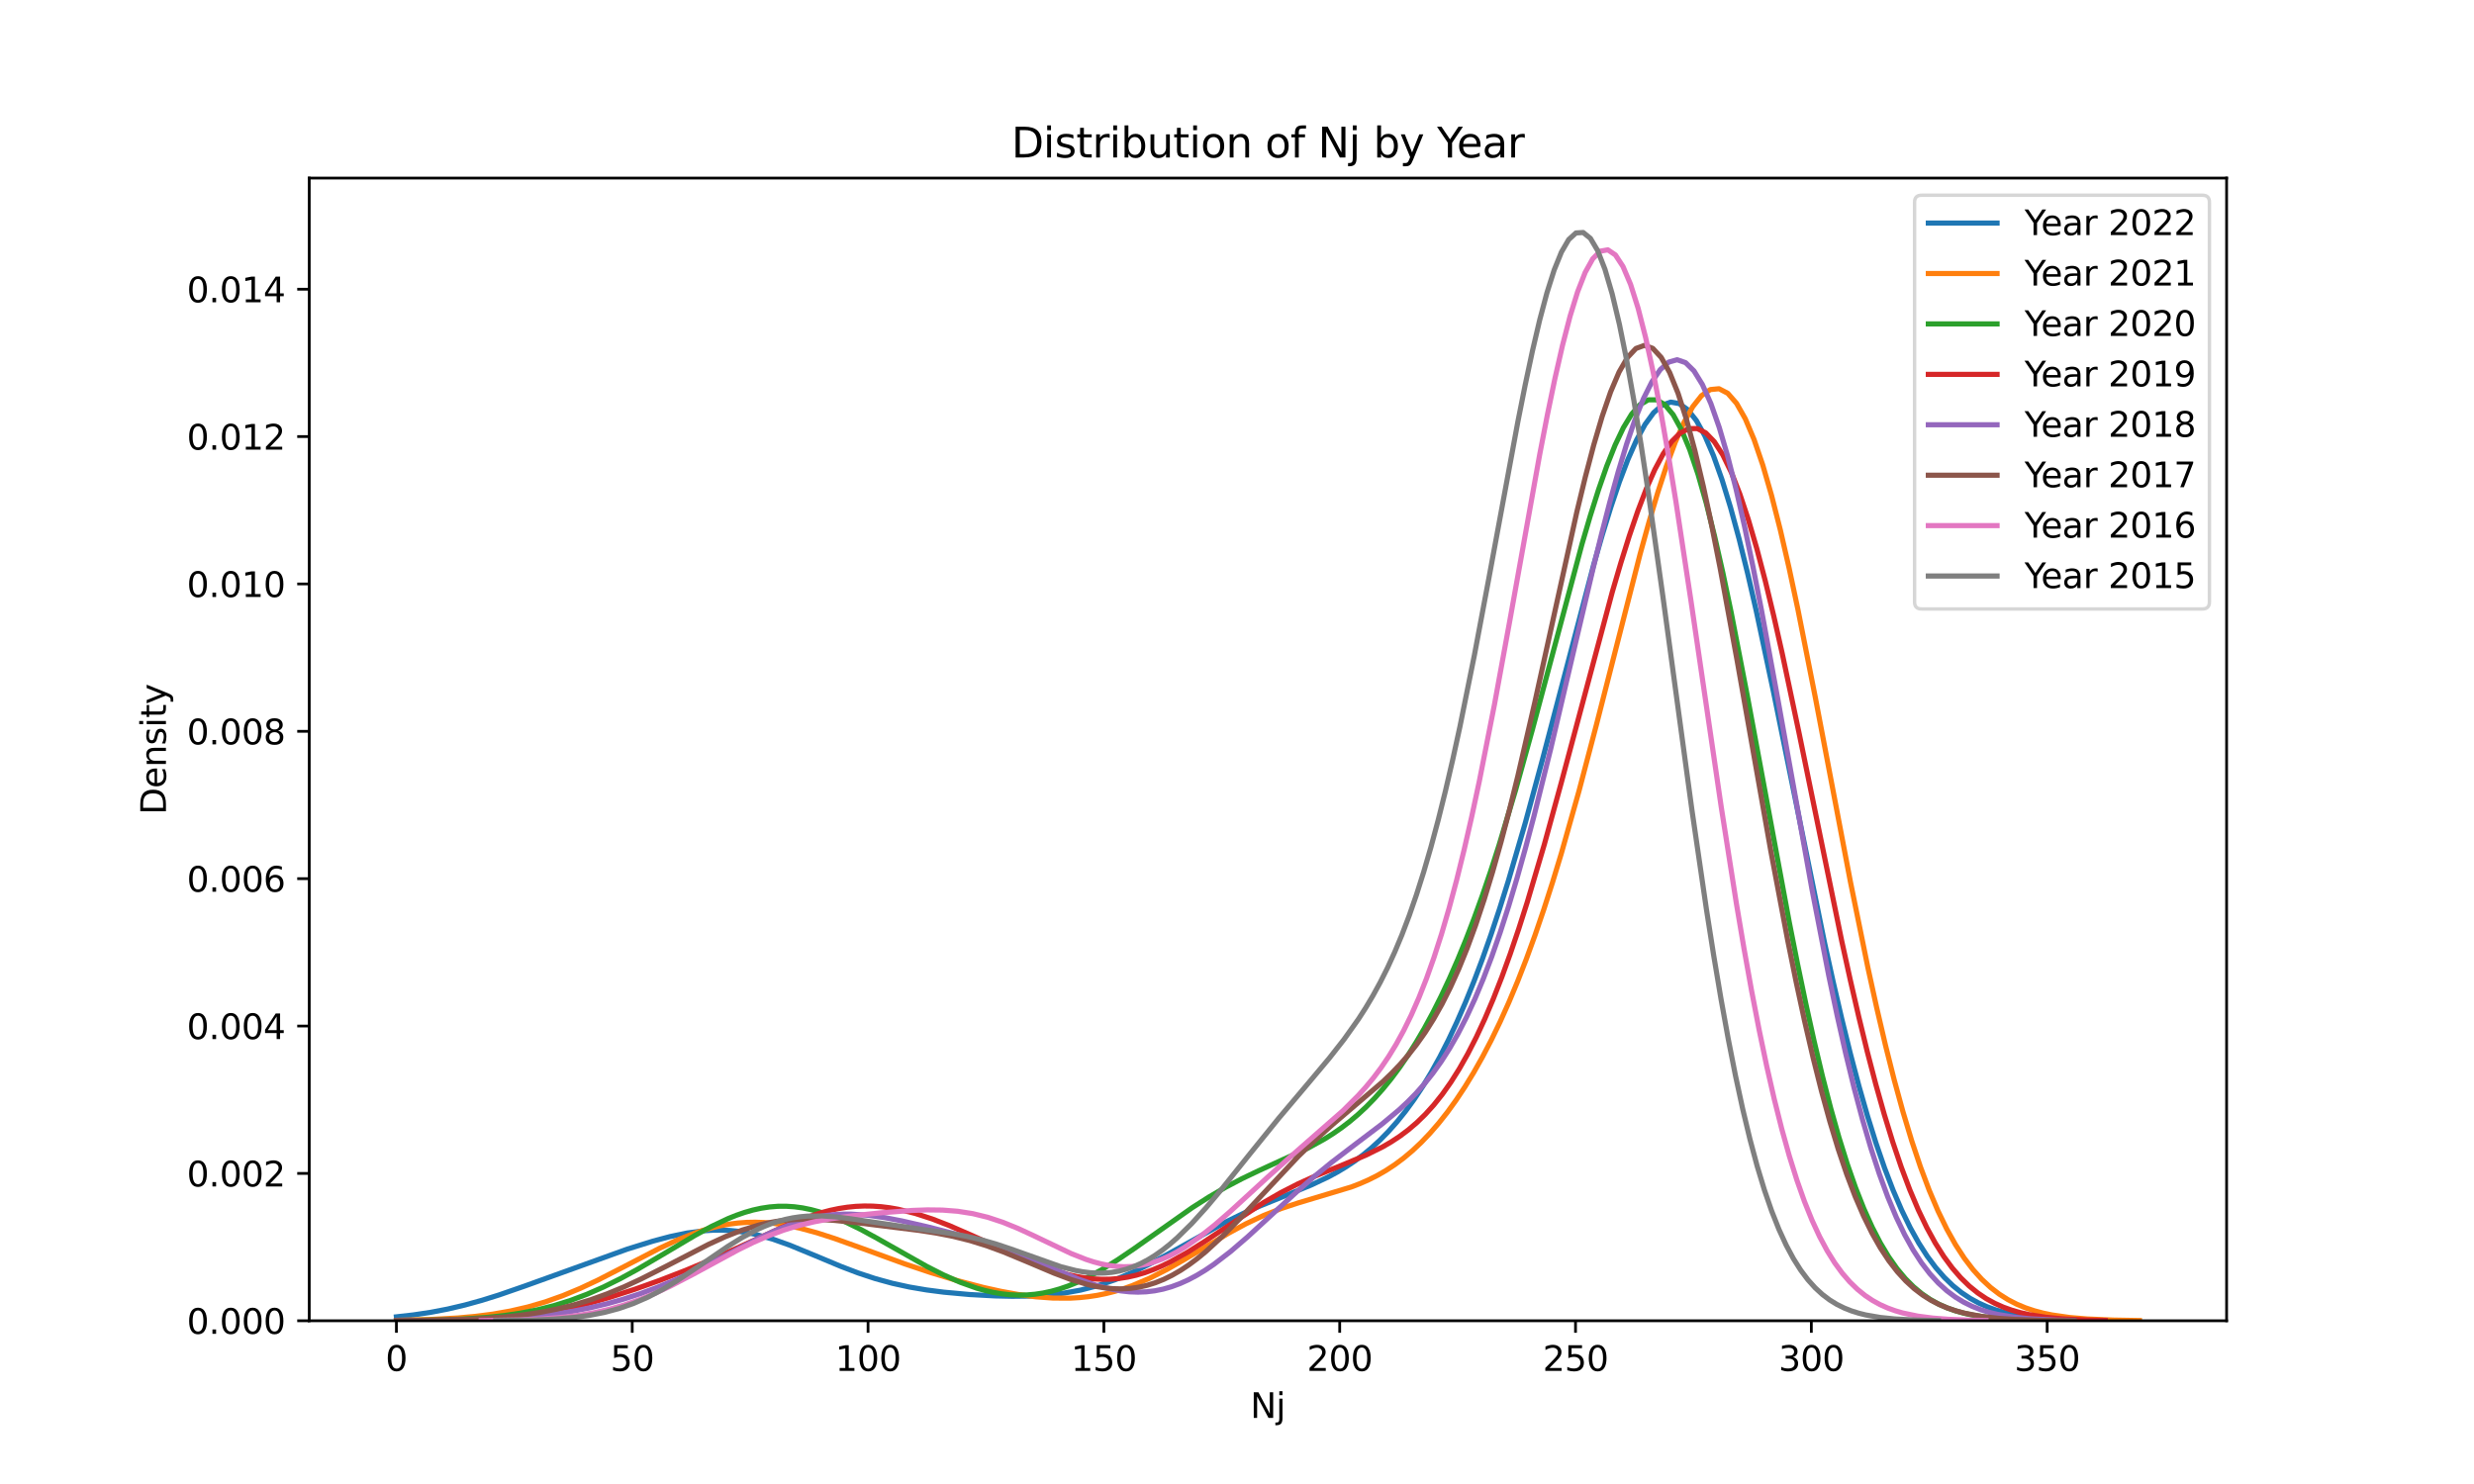 <?xml version="1.0" encoding="utf-8" standalone="no"?>
<!DOCTYPE svg PUBLIC "-//W3C//DTD SVG 1.1//EN"
  "http://www.w3.org/Graphics/SVG/1.1/DTD/svg11.dtd">
<svg xmlns:xlink="http://www.w3.org/1999/xlink" width="720pt" height="432pt" viewBox="0 0 720 432" xmlns="http://www.w3.org/2000/svg" version="1.1">
 <defs>
  <style type="text/css">*{stroke-linejoin: round; stroke-linecap: butt}</style>
 </defs>
 <g id="figure_1">
  <g id="patch_1">
   <path d="M 0 432 
L 720 432 
L 720 0 
L 0 0 
z
" style="fill: #ffffff"/>
  </g>
  <g id="axes_1">
   <g id="patch_2">
    <path d="M 90 384.48 
L 648 384.48 
L 648 51.84 
L 90 51.84 
z
" style="fill: #ffffff"/>
   </g>
   <g id="matplotlib.axis_1">
    <g id="xtick_1">
     <g id="line2d_1">
      <defs>
       <path id="m3a9822ba14" d="M 0 0 
L 0 3.5 
" style="stroke: #000000; stroke-width: 0.8"/>
      </defs>
      <g>
       <use xlink:href="#m3a9822ba14" x="115.364" y="384.48" style="stroke: #000000; stroke-width: 0.8"/>
      </g>
     </g>
     <g id="text_1">
      <!-- 0 -->
      <g transform="translate(112.182 399.078) scale(0.1 -0.1)">
       <defs>
        <path id="DejaVuSans-30" d="M 2034 4250 
Q 1547 4250 1301 3770 
Q 1056 3291 1056 2328 
Q 1056 1369 1301 889 
Q 1547 409 2034 409 
Q 2525 409 2770 889 
Q 3016 1369 3016 2328 
Q 3016 3291 2770 3770 
Q 2525 4250 2034 4250 
z
M 2034 4750 
Q 2819 4750 3233 4129 
Q 3647 3509 3647 2328 
Q 3647 1150 3233 529 
Q 2819 -91 2034 -91 
Q 1250 -91 836 529 
Q 422 1150 422 2328 
Q 422 3509 836 4129 
Q 1250 4750 2034 4750 
z
" transform="scale(0.016)"/>
       </defs>
       <use xlink:href="#DejaVuSans-30"/>
      </g>
     </g>
    </g>
    <g id="xtick_2">
     <g id="line2d_2">
      <g>
       <use xlink:href="#m3a9822ba14" x="183.995" y="384.48" style="stroke: #000000; stroke-width: 0.8"/>
      </g>
     </g>
     <g id="text_2">
      <!-- 50 -->
      <g transform="translate(177.632 399.078) scale(0.1 -0.1)">
       <defs>
        <path id="DejaVuSans-35" d="M 691 4666 
L 3169 4666 
L 3169 4134 
L 1269 4134 
L 1269 2991 
Q 1406 3038 1543 3061 
Q 1681 3084 1819 3084 
Q 2600 3084 3056 2656 
Q 3513 2228 3513 1497 
Q 3513 744 3044 326 
Q 2575 -91 1722 -91 
Q 1428 -91 1123 -41 
Q 819 9 494 109 
L 494 744 
Q 775 591 1075 516 
Q 1375 441 1709 441 
Q 2250 441 2565 725 
Q 2881 1009 2881 1497 
Q 2881 1984 2565 2268 
Q 2250 2553 1709 2553 
Q 1456 2553 1204 2497 
Q 953 2441 691 2322 
L 691 4666 
z
" transform="scale(0.016)"/>
       </defs>
       <use xlink:href="#DejaVuSans-35"/>
       <use xlink:href="#DejaVuSans-30" x="63.623"/>
      </g>
     </g>
    </g>
    <g id="xtick_3">
     <g id="line2d_3">
      <g>
       <use xlink:href="#m3a9822ba14" x="252.626" y="384.48" style="stroke: #000000; stroke-width: 0.8"/>
      </g>
     </g>
     <g id="text_3">
      <!-- 100 -->
      <g transform="translate(243.082 399.078) scale(0.1 -0.1)">
       <defs>
        <path id="DejaVuSans-31" d="M 794 531 
L 1825 531 
L 1825 4091 
L 703 3866 
L 703 4441 
L 1819 4666 
L 2450 4666 
L 2450 531 
L 3481 531 
L 3481 0 
L 794 0 
L 794 531 
z
" transform="scale(0.016)"/>
       </defs>
       <use xlink:href="#DejaVuSans-31"/>
       <use xlink:href="#DejaVuSans-30" x="63.623"/>
       <use xlink:href="#DejaVuSans-30" x="127.246"/>
      </g>
     </g>
    </g>
    <g id="xtick_4">
     <g id="line2d_4">
      <g>
       <use xlink:href="#m3a9822ba14" x="321.256" y="384.48" style="stroke: #000000; stroke-width: 0.8"/>
      </g>
     </g>
     <g id="text_4">
      <!-- 150 -->
      <g transform="translate(311.713 399.078) scale(0.1 -0.1)">
       <use xlink:href="#DejaVuSans-31"/>
       <use xlink:href="#DejaVuSans-35" x="63.623"/>
       <use xlink:href="#DejaVuSans-30" x="127.246"/>
      </g>
     </g>
    </g>
    <g id="xtick_5">
     <g id="line2d_5">
      <g>
       <use xlink:href="#m3a9822ba14" x="389.887" y="384.48" style="stroke: #000000; stroke-width: 0.8"/>
      </g>
     </g>
     <g id="text_5">
      <!-- 200 -->
      <g transform="translate(380.344 399.078) scale(0.1 -0.1)">
       <defs>
        <path id="DejaVuSans-32" d="M 1228 531 
L 3431 531 
L 3431 0 
L 469 0 
L 469 531 
Q 828 903 1448 1529 
Q 2069 2156 2228 2338 
Q 2531 2678 2651 2914 
Q 2772 3150 2772 3378 
Q 2772 3750 2511 3984 
Q 2250 4219 1831 4219 
Q 1534 4219 1204 4116 
Q 875 4013 500 3803 
L 500 4441 
Q 881 4594 1212 4672 
Q 1544 4750 1819 4750 
Q 2544 4750 2975 4387 
Q 3406 4025 3406 3419 
Q 3406 3131 3298 2873 
Q 3191 2616 2906 2266 
Q 2828 2175 2409 1742 
Q 1991 1309 1228 531 
z
" transform="scale(0.016)"/>
       </defs>
       <use xlink:href="#DejaVuSans-32"/>
       <use xlink:href="#DejaVuSans-30" x="63.623"/>
       <use xlink:href="#DejaVuSans-30" x="127.246"/>
      </g>
     </g>
    </g>
    <g id="xtick_6">
     <g id="line2d_6">
      <g>
       <use xlink:href="#m3a9822ba14" x="458.518" y="384.48" style="stroke: #000000; stroke-width: 0.8"/>
      </g>
     </g>
     <g id="text_6">
      <!-- 250 -->
      <g transform="translate(448.975 399.078) scale(0.1 -0.1)">
       <use xlink:href="#DejaVuSans-32"/>
       <use xlink:href="#DejaVuSans-35" x="63.623"/>
       <use xlink:href="#DejaVuSans-30" x="127.246"/>
      </g>
     </g>
    </g>
    <g id="xtick_7">
     <g id="line2d_7">
      <g>
       <use xlink:href="#m3a9822ba14" x="527.149" y="384.48" style="stroke: #000000; stroke-width: 0.8"/>
      </g>
     </g>
     <g id="text_7">
      <!-- 300 -->
      <g transform="translate(517.606 399.078) scale(0.1 -0.1)">
       <defs>
        <path id="DejaVuSans-33" d="M 2597 2516 
Q 3050 2419 3304 2112 
Q 3559 1806 3559 1356 
Q 3559 666 3084 287 
Q 2609 -91 1734 -91 
Q 1441 -91 1130 -33 
Q 819 25 488 141 
L 488 750 
Q 750 597 1062 519 
Q 1375 441 1716 441 
Q 2309 441 2620 675 
Q 2931 909 2931 1356 
Q 2931 1769 2642 2001 
Q 2353 2234 1838 2234 
L 1294 2234 
L 1294 2753 
L 1863 2753 
Q 2328 2753 2575 2939 
Q 2822 3125 2822 3475 
Q 2822 3834 2567 4026 
Q 2313 4219 1838 4219 
Q 1578 4219 1281 4162 
Q 984 4106 628 3988 
L 628 4550 
Q 988 4650 1302 4700 
Q 1616 4750 1894 4750 
Q 2613 4750 3031 4423 
Q 3450 4097 3450 3541 
Q 3450 3153 3228 2886 
Q 3006 2619 2597 2516 
z
" transform="scale(0.016)"/>
       </defs>
       <use xlink:href="#DejaVuSans-33"/>
       <use xlink:href="#DejaVuSans-30" x="63.623"/>
       <use xlink:href="#DejaVuSans-30" x="127.246"/>
      </g>
     </g>
    </g>
    <g id="xtick_8">
     <g id="line2d_8">
      <g>
       <use xlink:href="#m3a9822ba14" x="595.78" y="384.48" style="stroke: #000000; stroke-width: 0.8"/>
      </g>
     </g>
     <g id="text_8">
      <!-- 350 -->
      <g transform="translate(586.237 399.078) scale(0.1 -0.1)">
       <use xlink:href="#DejaVuSans-33"/>
       <use xlink:href="#DejaVuSans-35" x="63.623"/>
       <use xlink:href="#DejaVuSans-30" x="127.246"/>
      </g>
     </g>
    </g>
    <g id="text_9">
     <!-- Nj -->
     <g transform="translate(363.87 412.757) scale(0.1 -0.1)">
      <defs>
       <path id="DejaVuSans-4e" d="M 628 4666 
L 1478 4666 
L 3547 763 
L 3547 4666 
L 4159 4666 
L 4159 0 
L 3309 0 
L 1241 3903 
L 1241 0 
L 628 0 
L 628 4666 
z
" transform="scale(0.016)"/>
       <path id="DejaVuSans-6a" d="M 603 3500 
L 1178 3500 
L 1178 -63 
Q 1178 -731 923 -1031 
Q 669 -1331 103 -1331 
L -116 -1331 
L -116 -844 
L 38 -844 
Q 366 -844 484 -692 
Q 603 -541 603 -63 
L 603 3500 
z
M 603 4863 
L 1178 4863 
L 1178 4134 
L 603 4134 
L 603 4863 
z
" transform="scale(0.016)"/>
      </defs>
      <use xlink:href="#DejaVuSans-4e"/>
      <use xlink:href="#DejaVuSans-6a" x="74.805"/>
     </g>
    </g>
   </g>
   <g id="matplotlib.axis_2">
    <g id="ytick_1">
     <g id="line2d_9">
      <defs>
       <path id="ma063f26ecd" d="M 0 0 
L -3.5 0 
" style="stroke: #000000; stroke-width: 0.8"/>
      </defs>
      <g>
       <use xlink:href="#ma063f26ecd" x="90" y="384.48" style="stroke: #000000; stroke-width: 0.8"/>
      </g>
     </g>
     <g id="text_10">
      <!-- 0.000 -->
      <g transform="translate(54.372 388.279) scale(0.1 -0.1)">
       <defs>
        <path id="DejaVuSans-2e" d="M 684 794 
L 1344 794 
L 1344 0 
L 684 0 
L 684 794 
z
" transform="scale(0.016)"/>
       </defs>
       <use xlink:href="#DejaVuSans-30"/>
       <use xlink:href="#DejaVuSans-2e" x="63.623"/>
       <use xlink:href="#DejaVuSans-30" x="95.41"/>
       <use xlink:href="#DejaVuSans-30" x="159.033"/>
       <use xlink:href="#DejaVuSans-30" x="222.656"/>
      </g>
     </g>
    </g>
    <g id="ytick_2">
     <g id="line2d_10">
      <g>
       <use xlink:href="#ma063f26ecd" x="90" y="341.582" style="stroke: #000000; stroke-width: 0.8"/>
      </g>
     </g>
     <g id="text_11">
      <!-- 0.002 -->
      <g transform="translate(54.372 345.381) scale(0.1 -0.1)">
       <use xlink:href="#DejaVuSans-30"/>
       <use xlink:href="#DejaVuSans-2e" x="63.623"/>
       <use xlink:href="#DejaVuSans-30" x="95.41"/>
       <use xlink:href="#DejaVuSans-30" x="159.033"/>
       <use xlink:href="#DejaVuSans-32" x="222.656"/>
      </g>
     </g>
    </g>
    <g id="ytick_3">
     <g id="line2d_11">
      <g>
       <use xlink:href="#ma063f26ecd" x="90" y="298.684" style="stroke: #000000; stroke-width: 0.8"/>
      </g>
     </g>
     <g id="text_12">
      <!-- 0.004 -->
      <g transform="translate(54.372 302.483) scale(0.1 -0.1)">
       <defs>
        <path id="DejaVuSans-34" d="M 2419 4116 
L 825 1625 
L 2419 1625 
L 2419 4116 
z
M 2253 4666 
L 3047 4666 
L 3047 1625 
L 3713 1625 
L 3713 1100 
L 3047 1100 
L 3047 0 
L 2419 0 
L 2419 1100 
L 313 1100 
L 313 1709 
L 2253 4666 
z
" transform="scale(0.016)"/>
       </defs>
       <use xlink:href="#DejaVuSans-30"/>
       <use xlink:href="#DejaVuSans-2e" x="63.623"/>
       <use xlink:href="#DejaVuSans-30" x="95.41"/>
       <use xlink:href="#DejaVuSans-30" x="159.033"/>
       <use xlink:href="#DejaVuSans-34" x="222.656"/>
      </g>
     </g>
    </g>
    <g id="ytick_4">
     <g id="line2d_12">
      <g>
       <use xlink:href="#ma063f26ecd" x="90" y="255.785" style="stroke: #000000; stroke-width: 0.8"/>
      </g>
     </g>
     <g id="text_13">
      <!-- 0.006 -->
      <g transform="translate(54.372 259.585) scale(0.1 -0.1)">
       <defs>
        <path id="DejaVuSans-36" d="M 2113 2584 
Q 1688 2584 1439 2293 
Q 1191 2003 1191 1497 
Q 1191 994 1439 701 
Q 1688 409 2113 409 
Q 2538 409 2786 701 
Q 3034 994 3034 1497 
Q 3034 2003 2786 2293 
Q 2538 2584 2113 2584 
z
M 3366 4563 
L 3366 3988 
Q 3128 4100 2886 4159 
Q 2644 4219 2406 4219 
Q 1781 4219 1451 3797 
Q 1122 3375 1075 2522 
Q 1259 2794 1537 2939 
Q 1816 3084 2150 3084 
Q 2853 3084 3261 2657 
Q 3669 2231 3669 1497 
Q 3669 778 3244 343 
Q 2819 -91 2113 -91 
Q 1303 -91 875 529 
Q 447 1150 447 2328 
Q 447 3434 972 4092 
Q 1497 4750 2381 4750 
Q 2619 4750 2861 4703 
Q 3103 4656 3366 4563 
z
" transform="scale(0.016)"/>
       </defs>
       <use xlink:href="#DejaVuSans-30"/>
       <use xlink:href="#DejaVuSans-2e" x="63.623"/>
       <use xlink:href="#DejaVuSans-30" x="95.41"/>
       <use xlink:href="#DejaVuSans-30" x="159.033"/>
       <use xlink:href="#DejaVuSans-36" x="222.656"/>
      </g>
     </g>
    </g>
    <g id="ytick_5">
     <g id="line2d_13">
      <g>
       <use xlink:href="#ma063f26ecd" x="90" y="212.887" style="stroke: #000000; stroke-width: 0.8"/>
      </g>
     </g>
     <g id="text_14">
      <!-- 0.008 -->
      <g transform="translate(54.372 216.686) scale(0.1 -0.1)">
       <defs>
        <path id="DejaVuSans-38" d="M 2034 2216 
Q 1584 2216 1326 1975 
Q 1069 1734 1069 1313 
Q 1069 891 1326 650 
Q 1584 409 2034 409 
Q 2484 409 2743 651 
Q 3003 894 3003 1313 
Q 3003 1734 2745 1975 
Q 2488 2216 2034 2216 
z
M 1403 2484 
Q 997 2584 770 2862 
Q 544 3141 544 3541 
Q 544 4100 942 4425 
Q 1341 4750 2034 4750 
Q 2731 4750 3128 4425 
Q 3525 4100 3525 3541 
Q 3525 3141 3298 2862 
Q 3072 2584 2669 2484 
Q 3125 2378 3379 2068 
Q 3634 1759 3634 1313 
Q 3634 634 3220 271 
Q 2806 -91 2034 -91 
Q 1263 -91 848 271 
Q 434 634 434 1313 
Q 434 1759 690 2068 
Q 947 2378 1403 2484 
z
M 1172 3481 
Q 1172 3119 1398 2916 
Q 1625 2713 2034 2713 
Q 2441 2713 2670 2916 
Q 2900 3119 2900 3481 
Q 2900 3844 2670 4047 
Q 2441 4250 2034 4250 
Q 1625 4250 1398 4047 
Q 1172 3844 1172 3481 
z
" transform="scale(0.016)"/>
       </defs>
       <use xlink:href="#DejaVuSans-30"/>
       <use xlink:href="#DejaVuSans-2e" x="63.623"/>
       <use xlink:href="#DejaVuSans-30" x="95.41"/>
       <use xlink:href="#DejaVuSans-30" x="159.033"/>
       <use xlink:href="#DejaVuSans-38" x="222.656"/>
      </g>
     </g>
    </g>
    <g id="ytick_6">
     <g id="line2d_14">
      <g>
       <use xlink:href="#ma063f26ecd" x="90" y="169.989" style="stroke: #000000; stroke-width: 0.8"/>
      </g>
     </g>
     <g id="text_15">
      <!-- 0.010 -->
      <g transform="translate(54.372 173.788) scale(0.1 -0.1)">
       <use xlink:href="#DejaVuSans-30"/>
       <use xlink:href="#DejaVuSans-2e" x="63.623"/>
       <use xlink:href="#DejaVuSans-30" x="95.41"/>
       <use xlink:href="#DejaVuSans-31" x="159.033"/>
       <use xlink:href="#DejaVuSans-30" x="222.656"/>
      </g>
     </g>
    </g>
    <g id="ytick_7">
     <g id="line2d_15">
      <g>
       <use xlink:href="#ma063f26ecd" x="90" y="127.091" style="stroke: #000000; stroke-width: 0.8"/>
      </g>
     </g>
     <g id="text_16">
      <!-- 0.012 -->
      <g transform="translate(54.372 130.89) scale(0.1 -0.1)">
       <use xlink:href="#DejaVuSans-30"/>
       <use xlink:href="#DejaVuSans-2e" x="63.623"/>
       <use xlink:href="#DejaVuSans-30" x="95.41"/>
       <use xlink:href="#DejaVuSans-31" x="159.033"/>
       <use xlink:href="#DejaVuSans-32" x="222.656"/>
      </g>
     </g>
    </g>
    <g id="ytick_8">
     <g id="line2d_16">
      <g>
       <use xlink:href="#ma063f26ecd" x="90" y="84.193" style="stroke: #000000; stroke-width: 0.8"/>
      </g>
     </g>
     <g id="text_17">
      <!-- 0.014 -->
      <g transform="translate(54.372 87.992) scale(0.1 -0.1)">
       <use xlink:href="#DejaVuSans-30"/>
       <use xlink:href="#DejaVuSans-2e" x="63.623"/>
       <use xlink:href="#DejaVuSans-30" x="95.41"/>
       <use xlink:href="#DejaVuSans-31" x="159.033"/>
       <use xlink:href="#DejaVuSans-34" x="222.656"/>
      </g>
     </g>
    </g>
    <g id="text_18">
     <!-- Density -->
     <g transform="translate(48.292 237.169) rotate(-90) scale(0.1 -0.1)">
      <defs>
       <path id="DejaVuSans-44" d="M 1259 4147 
L 1259 519 
L 2022 519 
Q 2988 519 3436 956 
Q 3884 1394 3884 2338 
Q 3884 3275 3436 3711 
Q 2988 4147 2022 4147 
L 1259 4147 
z
M 628 4666 
L 1925 4666 
Q 3281 4666 3915 4102 
Q 4550 3538 4550 2338 
Q 4550 1131 3912 565 
Q 3275 0 1925 0 
L 628 0 
L 628 4666 
z
" transform="scale(0.016)"/>
       <path id="DejaVuSans-65" d="M 3597 1894 
L 3597 1613 
L 953 1613 
Q 991 1019 1311 708 
Q 1631 397 2203 397 
Q 2534 397 2845 478 
Q 3156 559 3463 722 
L 3463 178 
Q 3153 47 2828 -22 
Q 2503 -91 2169 -91 
Q 1331 -91 842 396 
Q 353 884 353 1716 
Q 353 2575 817 3079 
Q 1281 3584 2069 3584 
Q 2775 3584 3186 3129 
Q 3597 2675 3597 1894 
z
M 3022 2063 
Q 3016 2534 2758 2815 
Q 2500 3097 2075 3097 
Q 1594 3097 1305 2825 
Q 1016 2553 972 2059 
L 3022 2063 
z
" transform="scale(0.016)"/>
       <path id="DejaVuSans-6e" d="M 3513 2113 
L 3513 0 
L 2938 0 
L 2938 2094 
Q 2938 2591 2744 2837 
Q 2550 3084 2163 3084 
Q 1697 3084 1428 2787 
Q 1159 2491 1159 1978 
L 1159 0 
L 581 0 
L 581 3500 
L 1159 3500 
L 1159 2956 
Q 1366 3272 1645 3428 
Q 1925 3584 2291 3584 
Q 2894 3584 3203 3211 
Q 3513 2838 3513 2113 
z
" transform="scale(0.016)"/>
       <path id="DejaVuSans-73" d="M 2834 3397 
L 2834 2853 
Q 2591 2978 2328 3040 
Q 2066 3103 1784 3103 
Q 1356 3103 1142 2972 
Q 928 2841 928 2578 
Q 928 2378 1081 2264 
Q 1234 2150 1697 2047 
L 1894 2003 
Q 2506 1872 2764 1633 
Q 3022 1394 3022 966 
Q 3022 478 2636 193 
Q 2250 -91 1575 -91 
Q 1294 -91 989 -36 
Q 684 19 347 128 
L 347 722 
Q 666 556 975 473 
Q 1284 391 1588 391 
Q 1994 391 2212 530 
Q 2431 669 2431 922 
Q 2431 1156 2273 1281 
Q 2116 1406 1581 1522 
L 1381 1569 
Q 847 1681 609 1914 
Q 372 2147 372 2553 
Q 372 3047 722 3315 
Q 1072 3584 1716 3584 
Q 2034 3584 2315 3537 
Q 2597 3491 2834 3397 
z
" transform="scale(0.016)"/>
       <path id="DejaVuSans-69" d="M 603 3500 
L 1178 3500 
L 1178 0 
L 603 0 
L 603 3500 
z
M 603 4863 
L 1178 4863 
L 1178 4134 
L 603 4134 
L 603 4863 
z
" transform="scale(0.016)"/>
       <path id="DejaVuSans-74" d="M 1172 4494 
L 1172 3500 
L 2356 3500 
L 2356 3053 
L 1172 3053 
L 1172 1153 
Q 1172 725 1289 603 
Q 1406 481 1766 481 
L 2356 481 
L 2356 0 
L 1766 0 
Q 1100 0 847 248 
Q 594 497 594 1153 
L 594 3053 
L 172 3053 
L 172 3500 
L 594 3500 
L 594 4494 
L 1172 4494 
z
" transform="scale(0.016)"/>
       <path id="DejaVuSans-79" d="M 2059 -325 
Q 1816 -950 1584 -1140 
Q 1353 -1331 966 -1331 
L 506 -1331 
L 506 -850 
L 844 -850 
Q 1081 -850 1212 -737 
Q 1344 -625 1503 -206 
L 1606 56 
L 191 3500 
L 800 3500 
L 1894 763 
L 2988 3500 
L 3597 3500 
L 2059 -325 
z
" transform="scale(0.016)"/>
      </defs>
      <use xlink:href="#DejaVuSans-44"/>
      <use xlink:href="#DejaVuSans-65" x="77.002"/>
      <use xlink:href="#DejaVuSans-6e" x="138.525"/>
      <use xlink:href="#DejaVuSans-73" x="201.904"/>
      <use xlink:href="#DejaVuSans-69" x="254.004"/>
      <use xlink:href="#DejaVuSans-74" x="281.787"/>
      <use xlink:href="#DejaVuSans-79" x="320.996"/>
     </g>
    </g>
   </g>
   <g id="line2d_17">
    <path d="M 115.364 383.337 
L 120.342 382.776 
L 125.319 382.029 
L 130.297 381.074 
L 135.275 379.903 
L 140.253 378.526 
L 145.231 376.967 
L 152.698 374.379 
L 182.566 363.624 
L 190.032 361.297 
L 195.01 359.974 
L 199.988 358.935 
L 204.966 358.279 
L 207.455 358.124 
L 209.944 358.097 
L 212.433 358.203 
L 214.922 358.445 
L 217.411 358.823 
L 219.9 359.333 
L 224.878 360.713 
L 229.856 362.483 
L 237.323 365.558 
L 244.79 368.681 
L 249.768 370.573 
L 254.745 372.218 
L 259.723 373.581 
L 264.701 374.669 
L 269.679 375.513 
L 274.657 376.157 
L 282.124 376.838 
L 289.591 377.244 
L 294.569 377.354 
L 299.547 377.296 
L 304.525 377.018 
L 309.503 376.458 
L 314.481 375.556 
L 319.458 374.267 
L 324.436 372.572 
L 329.414 370.483 
L 334.392 368.055 
L 339.37 365.374 
L 356.793 355.692 
L 361.771 353.258 
L 366.749 351.043 
L 374.216 348.004 
L 381.682 344.926 
L 386.66 342.565 
L 389.149 341.22 
L 391.638 339.733 
L 394.127 338.081 
L 396.616 336.24 
L 399.105 334.189 
L 401.594 331.905 
L 404.083 329.369 
L 406.572 326.559 
L 409.061 323.454 
L 411.55 320.036 
L 414.039 316.282 
L 416.528 312.174 
L 419.017 307.69 
L 421.506 302.811 
L 423.995 297.521 
L 426.484 291.803 
L 428.973 285.645 
L 431.462 279.04 
L 433.951 271.985 
L 436.44 264.486 
L 438.929 256.557 
L 443.907 239.509 
L 448.884 221.16 
L 463.818 164.333 
L 466.307 155.701 
L 468.796 147.638 
L 471.285 140.27 
L 473.774 133.724 
L 476.263 128.117 
L 478.752 123.558 
L 481.241 120.144 
L 483.73 117.955 
L 486.219 117.055 
L 488.708 117.488 
L 491.197 119.276 
L 493.686 122.419 
L 496.175 126.894 
L 498.664 132.657 
L 501.153 139.641 
L 503.642 147.759 
L 506.131 156.907 
L 508.62 166.962 
L 511.108 177.792 
L 516.086 201.191 
L 531.02 274.57 
L 533.509 285.845 
L 535.998 296.565 
L 538.487 306.659 
L 540.976 316.075 
L 543.465 324.775 
L 545.954 332.741 
L 548.443 339.968 
L 550.932 346.464 
L 553.421 352.251 
L 555.91 357.36 
L 558.399 361.831 
L 560.888 365.707 
L 563.377 369.039 
L 565.866 371.877 
L 568.355 374.273 
L 570.844 376.277 
L 573.333 377.94 
L 575.821 379.307 
L 578.31 380.42 
L 580.799 381.319 
L 583.288 382.039 
L 585.777 382.61 
L 590.755 383.409 
L 595.733 383.886 
L 603.2 384.249 
L 610.667 384.397 
L 610.667 384.397 
" clip-path="url(#p17ba9becd1)" style="fill: none; stroke: #1f77b4; stroke-width: 1.5; stroke-linecap: square"/>
   </g>
   <g id="line2d_18">
    <path d="M 115.364 384.352 
L 125.56 384.091 
L 133.207 383.666 
L 138.306 383.205 
L 143.404 382.55 
L 148.502 381.654 
L 153.6 380.476 
L 158.698 378.985 
L 163.797 377.169 
L 168.895 375.042 
L 173.993 372.648 
L 181.64 368.722 
L 191.837 363.436 
L 196.935 361.057 
L 202.033 359.019 
L 204.582 358.161 
L 207.132 357.426 
L 209.681 356.822 
L 212.23 356.354 
L 214.779 356.027 
L 217.328 355.841 
L 219.877 355.796 
L 222.426 355.889 
L 224.975 356.112 
L 227.524 356.458 
L 232.623 357.481 
L 237.721 358.865 
L 242.819 360.509 
L 250.466 363.246 
L 263.212 367.885 
L 270.859 370.453 
L 278.507 372.767 
L 286.154 374.773 
L 291.252 375.903 
L 296.35 376.83 
L 301.449 377.507 
L 306.547 377.881 
L 311.645 377.889 
L 314.194 377.736 
L 316.743 377.47 
L 319.292 377.083 
L 321.841 376.571 
L 324.391 375.931 
L 326.94 375.161 
L 329.489 374.262 
L 334.587 372.098 
L 339.685 369.506 
L 344.783 366.599 
L 357.529 358.991 
L 362.627 356.241 
L 367.725 353.84 
L 372.824 351.823 
L 377.922 350.141 
L 393.217 345.551 
L 395.766 344.569 
L 398.315 343.448 
L 400.864 342.164 
L 403.413 340.693 
L 405.962 339.014 
L 408.511 337.11 
L 411.06 334.965 
L 413.609 332.566 
L 416.159 329.9 
L 418.708 326.958 
L 421.257 323.727 
L 423.806 320.195 
L 426.355 316.35 
L 428.904 312.176 
L 431.453 307.656 
L 434.002 302.772 
L 436.551 297.502 
L 439.101 291.828 
L 441.65 285.728 
L 444.199 279.186 
L 446.748 272.188 
L 449.297 264.725 
L 451.846 256.798 
L 454.395 248.418 
L 459.493 230.398 
L 464.592 211.015 
L 477.337 161.208 
L 479.886 152.021 
L 482.435 143.444 
L 484.984 135.639 
L 487.534 128.764 
L 490.083 122.972 
L 492.632 118.404 
L 495.181 115.181 
L 497.73 113.408 
L 500.279 113.161 
L 502.828 114.488 
L 505.377 117.409 
L 507.926 121.907 
L 510.476 127.937 
L 513.025 135.419 
L 515.574 144.244 
L 518.123 154.277 
L 520.672 165.359 
L 523.221 177.315 
L 528.319 203.085 
L 538.516 256.662 
L 543.614 281.713 
L 546.163 293.335 
L 548.712 304.234 
L 551.261 314.35 
L 553.81 323.643 
L 556.36 332.096 
L 558.909 339.711 
L 561.458 346.505 
L 564.007 352.51 
L 566.556 357.768 
L 569.105 362.33 
L 571.654 366.252 
L 574.203 369.594 
L 576.752 372.416 
L 579.302 374.778 
L 581.851 376.737 
L 584.4 378.348 
L 586.949 379.662 
L 589.498 380.724 
L 592.047 381.574 
L 594.596 382.25 
L 597.145 382.782 
L 602.243 383.518 
L 607.342 383.952 
L 614.989 384.278 
L 622.636 384.408 
L 622.636 384.408 
" clip-path="url(#p17ba9becd1)" style="fill: none; stroke: #ff7f0e; stroke-width: 1.5; stroke-linecap: square"/>
   </g>
   <g id="line2d_19">
    <path d="M 115.364 384.426 
L 127.427 384.248 
L 134.666 383.98 
L 141.904 383.481 
L 146.729 382.962 
L 151.555 382.247 
L 156.38 381.297 
L 161.206 380.079 
L 166.031 378.567 
L 170.857 376.75 
L 175.682 374.633 
L 180.508 372.239 
L 185.333 369.61 
L 192.571 365.368 
L 202.222 359.648 
L 207.048 357.028 
L 211.873 354.749 
L 214.286 353.779 
L 216.699 352.942 
L 219.112 352.251 
L 221.524 351.719 
L 223.937 351.354 
L 226.35 351.16 
L 228.763 351.142 
L 231.175 351.299 
L 233.588 351.627 
L 236.001 352.12 
L 238.414 352.768 
L 240.826 353.56 
L 245.652 355.521 
L 250.477 357.882 
L 255.303 360.508 
L 269.779 368.696 
L 274.605 371.14 
L 279.43 373.268 
L 284.256 374.989 
L 286.668 375.671 
L 289.081 376.222 
L 291.494 376.633 
L 293.907 376.899 
L 296.319 377.012 
L 298.732 376.97 
L 301.145 376.768 
L 303.558 376.408 
L 305.97 375.888 
L 308.383 375.213 
L 310.796 374.386 
L 313.209 373.414 
L 315.621 372.306 
L 320.447 369.723 
L 325.272 366.735 
L 330.098 363.459 
L 346.987 351.543 
L 351.813 348.462 
L 356.638 345.649 
L 361.464 343.11 
L 366.289 340.804 
L 380.766 334.162 
L 385.591 331.497 
L 388.004 329.978 
L 390.417 328.304 
L 392.829 326.456 
L 395.242 324.415 
L 397.655 322.164 
L 400.067 319.687 
L 402.48 316.97 
L 404.893 313.999 
L 407.306 310.761 
L 409.718 307.242 
L 412.131 303.431 
L 414.544 299.311 
L 416.957 294.869 
L 419.369 290.089 
L 421.782 284.955 
L 424.195 279.453 
L 426.608 273.567 
L 429.02 267.288 
L 431.433 260.607 
L 433.846 253.522 
L 436.259 246.04 
L 441.084 229.95 
L 445.91 212.585 
L 460.386 158.429 
L 462.799 150.208 
L 465.212 142.565 
L 467.624 135.639 
L 470.037 129.571 
L 472.45 124.495 
L 474.863 120.535 
L 477.275 117.803 
L 479.688 116.394 
L 482.101 116.381 
L 484.514 117.814 
L 486.926 120.717 
L 489.339 125.086 
L 491.752 130.887 
L 494.165 138.059 
L 496.577 146.511 
L 498.99 156.128 
L 501.403 166.772 
L 503.816 178.287 
L 508.641 203.233 
L 520.705 268.362 
L 523.117 280.54 
L 525.53 292.129 
L 527.943 303.037 
L 530.356 313.196 
L 532.768 322.559 
L 535.181 331.102 
L 537.594 338.818 
L 540.007 345.72 
L 542.419 351.833 
L 544.832 357.196 
L 547.245 361.856 
L 549.658 365.868 
L 552.07 369.289 
L 554.483 372.179 
L 556.896 374.598 
L 559.309 376.605 
L 561.721 378.255 
L 564.134 379.599 
L 566.547 380.683 
L 568.96 381.551 
L 571.372 382.239 
L 573.785 382.779 
L 578.611 383.524 
L 583.436 383.961 
L 590.674 384.285 
L 595.5 384.382 
L 595.5 384.382 
" clip-path="url(#p17ba9becd1)" style="fill: none; stroke: #2ca02c; stroke-width: 1.5; stroke-linecap: square"/>
   </g>
   <g id="line2d_20">
    <path d="M 120.408 384.423 
L 132.777 384.235 
L 140.199 383.957 
L 147.62 383.455 
L 152.568 382.948 
L 157.516 382.274 
L 162.463 381.414 
L 167.411 380.361 
L 172.358 379.119 
L 177.306 377.706 
L 184.728 375.317 
L 192.149 372.669 
L 199.57 369.796 
L 206.992 366.687 
L 214.413 363.35 
L 229.256 356.555 
L 234.204 354.591 
L 239.151 352.975 
L 241.625 352.332 
L 244.099 351.813 
L 246.573 351.427 
L 249.047 351.179 
L 251.521 351.073 
L 253.994 351.108 
L 256.468 351.282 
L 258.942 351.59 
L 261.416 352.025 
L 266.363 353.241 
L 271.311 354.85 
L 276.259 356.764 
L 283.68 360.01 
L 298.523 366.748 
L 303.471 368.719 
L 308.418 370.374 
L 310.892 371.048 
L 313.366 371.601 
L 315.84 372.021 
L 318.314 372.296 
L 320.787 372.416 
L 323.261 372.372 
L 325.735 372.159 
L 328.209 371.773 
L 330.683 371.214 
L 333.156 370.485 
L 335.63 369.59 
L 338.104 368.541 
L 340.578 367.348 
L 345.525 364.593 
L 350.473 361.47 
L 367.79 350.036 
L 372.737 347.19 
L 377.685 344.657 
L 382.633 342.412 
L 390.054 339.386 
L 397.476 336.294 
L 402.423 333.839 
L 404.897 332.399 
L 407.371 330.771 
L 409.845 328.919 
L 412.318 326.809 
L 414.792 324.403 
L 417.266 321.668 
L 419.74 318.568 
L 422.214 315.073 
L 424.688 311.153 
L 427.161 306.783 
L 429.635 301.942 
L 432.109 296.614 
L 434.583 290.789 
L 437.057 284.465 
L 439.53 277.648 
L 442.004 270.351 
L 444.478 262.598 
L 449.426 245.869 
L 454.373 227.851 
L 469.216 172.328 
L 471.69 163.908 
L 474.164 156.025 
L 476.638 148.792 
L 479.111 142.32 
L 481.585 136.715 
L 484.059 132.076 
L 486.533 128.49 
L 489.007 126.037 
L 491.481 124.778 
L 493.954 124.764 
L 496.428 126.025 
L 498.902 128.574 
L 501.376 132.404 
L 503.85 137.488 
L 506.323 143.778 
L 508.797 151.206 
L 511.271 159.685 
L 513.745 169.111 
L 516.219 179.363 
L 518.692 190.309 
L 523.64 213.702 
L 536.009 273.999 
L 538.483 285.271 
L 540.957 296.021 
L 543.431 306.169 
L 545.904 315.653 
L 548.378 324.431 
L 550.852 332.475 
L 553.326 339.778 
L 555.8 346.344 
L 558.274 352.193 
L 560.747 357.354 
L 563.221 361.866 
L 565.695 365.774 
L 568.169 369.127 
L 570.643 371.979 
L 573.116 374.382 
L 575.59 376.388 
L 578.064 378.048 
L 580.538 379.408 
L 583.012 380.513 
L 585.485 381.403 
L 587.959 382.113 
L 590.433 382.674 
L 595.381 383.455 
L 600.328 383.917 
L 607.75 384.265 
L 612.697 384.372 
L 612.697 384.372 
" clip-path="url(#p17ba9becd1)" style="fill: none; stroke: #d62728; stroke-width: 1.5; stroke-linecap: square"/>
   </g>
   <g id="line2d_21">
    <path d="M 115.364 384.461 
L 132.529 384.327 
L 142.337 384.065 
L 149.694 383.678 
L 157.05 383.043 
L 161.955 382.439 
L 166.859 381.663 
L 171.763 380.698 
L 176.668 379.529 
L 181.572 378.146 
L 186.476 376.545 
L 191.381 374.723 
L 196.285 372.686 
L 201.189 370.447 
L 208.546 366.781 
L 220.807 360.454 
L 225.711 358.176 
L 230.615 356.244 
L 233.068 355.445 
L 235.52 354.772 
L 237.972 354.234 
L 240.424 353.834 
L 242.876 353.572 
L 245.328 353.443 
L 247.781 353.442 
L 252.685 353.778 
L 257.589 354.475 
L 262.494 355.422 
L 269.85 357.112 
L 277.207 358.993 
L 284.563 361.094 
L 289.467 362.674 
L 294.372 364.429 
L 301.728 367.36 
L 313.989 372.403 
L 318.893 374.093 
L 321.346 374.79 
L 323.798 375.361 
L 326.25 375.788 
L 328.702 376.055 
L 331.154 376.148 
L 333.606 376.052 
L 336.059 375.761 
L 338.511 375.266 
L 340.963 374.564 
L 343.415 373.656 
L 345.867 372.546 
L 348.319 371.24 
L 350.772 369.75 
L 353.224 368.089 
L 358.128 364.323 
L 363.032 360.108 
L 370.389 353.352 
L 377.745 346.612 
L 382.65 342.352 
L 387.554 338.349 
L 394.911 332.737 
L 402.267 327.166 
L 407.171 323.072 
L 409.624 320.791 
L 412.076 318.294 
L 414.528 315.533 
L 416.98 312.46 
L 419.432 309.027 
L 421.884 305.184 
L 424.337 300.889 
L 426.789 296.101 
L 429.241 290.783 
L 431.693 284.909 
L 434.145 278.457 
L 436.597 271.421 
L 439.05 263.8 
L 441.502 255.61 
L 443.954 246.879 
L 446.406 237.651 
L 451.31 217.945 
L 458.667 186.563 
L 463.571 165.74 
L 466.023 155.76 
L 468.476 146.262 
L 470.928 137.395 
L 473.38 129.311 
L 475.832 122.154 
L 478.284 116.063 
L 480.736 111.169 
L 483.189 107.585 
L 485.641 105.41 
L 488.093 104.719 
L 490.545 105.567 
L 492.997 107.981 
L 495.449 111.958 
L 497.902 117.469 
L 500.354 124.454 
L 502.806 132.825 
L 505.258 142.465 
L 507.71 153.236 
L 510.162 164.978 
L 512.615 177.515 
L 517.519 204.218 
L 527.328 258.846 
L 532.232 284.085 
L 534.684 295.734 
L 537.136 306.622 
L 539.588 316.694 
L 542.041 325.915 
L 544.493 334.274 
L 546.945 341.775 
L 549.397 348.441 
L 551.849 354.308 
L 554.301 359.422 
L 556.754 363.837 
L 559.206 367.613 
L 561.658 370.811 
L 564.11 373.495 
L 566.562 375.725 
L 569.014 377.562 
L 571.467 379.06 
L 573.919 380.27 
L 576.371 381.238 
L 578.823 382.006 
L 581.275 382.608 
L 586.18 383.437 
L 591.084 383.92 
L 598.441 384.274 
L 603.345 384.379 
L 603.345 384.379 
" clip-path="url(#p17ba9becd1)" style="fill: none; stroke: #9467bd; stroke-width: 1.5; stroke-linecap: square"/>
   </g>
   <g id="line2d_22">
    <path d="M 115.364 384.439 
L 130.087 384.254 
L 139.903 383.882 
L 147.265 383.341 
L 152.173 382.795 
L 157.081 382.06 
L 161.989 381.101 
L 166.897 379.889 
L 171.805 378.404 
L 176.712 376.639 
L 181.62 374.606 
L 186.528 372.335 
L 193.89 368.604 
L 206.16 362.265 
L 211.068 360.013 
L 215.976 358.095 
L 220.884 356.598 
L 223.338 356.025 
L 225.791 355.572 
L 228.245 355.238 
L 233.153 354.903 
L 238.061 354.949 
L 242.969 355.276 
L 250.331 356.053 
L 267.509 358.181 
L 272.417 358.944 
L 277.325 359.903 
L 282.232 361.126 
L 287.14 362.646 
L 292.048 364.446 
L 299.41 367.509 
L 306.772 370.628 
L 311.68 372.478 
L 316.588 373.954 
L 319.042 374.504 
L 321.496 374.905 
L 323.95 375.142 
L 326.404 375.199 
L 328.858 375.064 
L 331.311 374.728 
L 333.765 374.181 
L 336.219 373.417 
L 338.673 372.434 
L 341.127 371.231 
L 343.581 369.811 
L 346.035 368.18 
L 348.489 366.35 
L 350.943 364.334 
L 355.851 359.818 
L 360.759 354.812 
L 377.937 336.521 
L 382.844 331.797 
L 387.752 327.411 
L 402.476 314.85 
L 404.93 312.49 
L 407.384 309.933 
L 409.838 307.127 
L 412.292 304.018 
L 414.746 300.549 
L 417.2 296.666 
L 419.654 292.314 
L 422.108 287.44 
L 424.562 281.996 
L 427.016 275.941 
L 429.47 269.242 
L 431.924 261.876 
L 434.377 253.837 
L 436.831 245.133 
L 439.285 235.793 
L 441.739 225.864 
L 446.647 204.561 
L 458.917 148.97 
L 461.371 138.849 
L 463.825 129.527 
L 466.279 121.207 
L 468.733 114.079 
L 471.187 108.315 
L 473.641 104.064 
L 476.095 101.445 
L 478.549 100.543 
L 481.003 101.407 
L 483.457 104.048 
L 485.91 108.435 
L 488.364 114.504 
L 490.818 122.152 
L 493.272 131.247 
L 495.726 141.63 
L 498.18 153.121 
L 500.634 165.523 
L 505.542 192.244 
L 515.358 247.735 
L 520.266 273.722 
L 522.72 285.812 
L 525.174 297.182 
L 527.628 307.771 
L 530.082 317.54 
L 532.536 326.47 
L 534.99 334.558 
L 537.443 341.821 
L 539.897 348.284 
L 542.351 353.986 
L 544.805 358.974 
L 547.259 363.299 
L 549.713 367.019 
L 552.167 370.19 
L 554.621 372.872 
L 557.075 375.12 
L 559.529 376.989 
L 561.983 378.529 
L 564.437 379.789 
L 566.891 380.81 
L 569.345 381.631 
L 571.799 382.285 
L 576.707 383.208 
L 581.615 383.766 
L 586.523 384.091 
L 593.884 384.333 
L 603.7 384.444 
L 603.7 384.444 
" clip-path="url(#p17ba9becd1)" style="fill: none; stroke: #8c564b; stroke-width: 1.5; stroke-linecap: square"/>
   </g>
   <g id="line2d_23">
    <path d="M 140.044 384.426 
L 151.047 384.238 
L 157.649 383.952 
L 164.251 383.418 
L 168.652 382.864 
L 173.053 382.104 
L 177.454 381.103 
L 181.856 379.834 
L 186.257 378.287 
L 190.658 376.469 
L 195.059 374.407 
L 201.661 370.972 
L 214.865 363.815 
L 219.266 361.658 
L 223.667 359.737 
L 228.068 358.098 
L 232.469 356.754 
L 236.871 355.69 
L 241.272 354.865 
L 247.873 353.944 
L 256.676 353.031 
L 265.478 352.363 
L 269.879 352.207 
L 274.281 352.26 
L 278.682 352.601 
L 283.083 353.291 
L 287.484 354.366 
L 291.885 355.823 
L 296.287 357.613 
L 300.688 359.646 
L 311.691 364.894 
L 316.092 366.634 
L 318.293 367.346 
L 320.493 367.929 
L 322.694 368.367 
L 324.894 368.647 
L 327.095 368.757 
L 329.295 368.689 
L 331.496 368.439 
L 333.697 368.003 
L 335.897 367.381 
L 338.098 366.577 
L 340.298 365.597 
L 342.499 364.447 
L 344.7 363.14 
L 349.101 360.103 
L 353.502 356.605 
L 357.903 352.782 
L 368.906 342.692 
L 375.508 336.77 
L 390.912 323.268 
L 395.313 318.868 
L 397.514 316.424 
L 399.714 313.761 
L 401.915 310.834 
L 404.116 307.596 
L 406.316 303.994 
L 408.517 299.978 
L 410.717 295.495 
L 412.918 290.494 
L 415.119 284.926 
L 417.319 278.745 
L 419.52 271.915 
L 421.72 264.405 
L 423.921 256.196 
L 426.122 247.284 
L 428.322 237.68 
L 430.523 227.413 
L 434.924 205.115 
L 439.325 181.06 
L 448.128 132.128 
L 450.328 120.774 
L 452.529 110.176 
L 454.729 100.539 
L 456.93 92.062 
L 459.131 84.93 
L 461.331 79.306 
L 463.532 75.331 
L 465.732 73.114 
L 467.933 72.73 
L 470.134 74.219 
L 472.334 77.58 
L 474.535 82.775 
L 476.735 89.729 
L 478.936 98.332 
L 481.136 108.441 
L 483.337 119.887 
L 485.538 132.482 
L 487.738 146.018 
L 492.139 175.049 
L 500.942 235.035 
L 505.343 263.054 
L 507.544 276.083 
L 509.744 288.336 
L 511.945 299.75 
L 514.145 310.286 
L 516.346 319.926 
L 518.547 328.671 
L 520.747 336.538 
L 522.948 343.556 
L 525.148 349.769 
L 527.349 355.225 
L 529.55 359.979 
L 531.75 364.091 
L 533.951 367.622 
L 536.151 370.63 
L 538.352 373.175 
L 540.553 375.312 
L 542.753 377.094 
L 544.954 378.569 
L 547.154 379.781 
L 549.355 380.77 
L 551.555 381.571 
L 553.756 382.215 
L 558.157 383.136 
L 562.558 383.706 
L 566.96 384.048 
L 573.561 384.31 
L 577.963 384.392 
L 577.963 384.392 
" clip-path="url(#p17ba9becd1)" style="fill: none; stroke: #e377c2; stroke-width: 1.5; stroke-linecap: square"/>
   </g>
   <g id="line2d_24">
    <path d="M 144.268 384.437 
L 154.817 384.272 
L 161.147 384.001 
L 167.476 383.466 
L 171.696 382.883 
L 175.916 382.054 
L 180.135 380.925 
L 184.355 379.45 
L 188.575 377.603 
L 192.795 375.39 
L 197.014 372.852 
L 203.344 368.619 
L 211.783 362.85 
L 216.003 360.241 
L 220.223 357.997 
L 222.333 357.043 
L 224.443 356.214 
L 226.552 355.515 
L 228.662 354.947 
L 230.772 354.511 
L 232.882 354.203 
L 234.992 354.015 
L 239.212 353.964 
L 243.431 354.263 
L 247.651 354.797 
L 268.75 357.921 
L 277.189 359.123 
L 281.409 359.918 
L 285.629 360.915 
L 289.848 362.131 
L 294.068 363.54 
L 308.837 368.776 
L 313.057 369.851 
L 315.167 370.234 
L 317.277 370.493 
L 319.387 370.613 
L 321.496 370.58 
L 323.606 370.384 
L 325.716 370.013 
L 327.826 369.461 
L 329.936 368.721 
L 332.046 367.791 
L 334.156 366.669 
L 336.265 365.357 
L 338.375 363.859 
L 340.485 362.182 
L 342.595 360.337 
L 346.815 356.189 
L 351.035 351.535 
L 355.254 346.516 
L 363.694 335.975 
L 372.133 325.54 
L 380.573 315.535 
L 386.902 307.985 
L 391.122 302.61 
L 395.342 296.667 
L 397.452 293.386 
L 399.561 289.842 
L 401.671 285.99 
L 403.781 281.782 
L 405.891 277.173 
L 408.001 272.115 
L 410.111 266.565 
L 412.221 260.483 
L 414.331 253.833 
L 416.44 246.59 
L 418.55 238.736 
L 420.66 230.266 
L 422.77 221.189 
L 424.88 211.53 
L 429.1 190.657 
L 433.319 168.231 
L 441.759 122.659 
L 443.869 112.067 
L 445.979 102.171 
L 448.088 93.167 
L 450.198 85.248 
L 452.308 78.597 
L 454.418 73.381 
L 456.528 69.748 
L 458.638 67.817 
L 460.748 67.679 
L 462.857 69.387 
L 464.967 72.959 
L 467.077 78.371 
L 469.187 85.564 
L 471.297 94.438 
L 473.407 104.86 
L 475.517 116.667 
L 477.627 129.669 
L 479.736 143.657 
L 483.956 173.699 
L 492.396 235.796 
L 496.615 264.711 
L 498.725 278.111 
L 500.835 290.673 
L 502.945 302.332 
L 505.055 313.048 
L 507.165 322.804 
L 509.275 331.602 
L 511.384 339.466 
L 513.494 346.433 
L 515.604 352.549 
L 517.714 357.873 
L 519.824 362.468 
L 521.934 366.401 
L 524.044 369.738 
L 526.153 372.546 
L 528.263 374.89 
L 530.373 376.83 
L 532.483 378.423 
L 534.593 379.72 
L 536.703 380.767 
L 538.813 381.606 
L 540.923 382.273 
L 543.032 382.798 
L 547.252 383.526 
L 551.472 383.956 
L 557.801 384.279 
L 564.131 384.409 
L 564.131 384.409 
" clip-path="url(#p17ba9becd1)" style="fill: none; stroke: #7f7f7f; stroke-width: 1.5; stroke-linecap: square"/>
   </g>
   <g id="patch_3">
    <path d="M 90 384.48 
L 90 51.84 
" style="fill: none; stroke: #000000; stroke-width: 0.8; stroke-linejoin: miter; stroke-linecap: square"/>
   </g>
   <g id="patch_4">
    <path d="M 648 384.48 
L 648 51.84 
" style="fill: none; stroke: #000000; stroke-width: 0.8; stroke-linejoin: miter; stroke-linecap: square"/>
   </g>
   <g id="patch_5">
    <path d="M 90 384.48 
L 648 384.48 
" style="fill: none; stroke: #000000; stroke-width: 0.8; stroke-linejoin: miter; stroke-linecap: square"/>
   </g>
   <g id="patch_6">
    <path d="M 90 51.84 
L 648 51.84 
" style="fill: none; stroke: #000000; stroke-width: 0.8; stroke-linejoin: miter; stroke-linecap: square"/>
   </g>
   <g id="text_19">
    <!-- Distribution of Nj by Year -->
    <g transform="translate(294.366 45.84) scale(0.12 -0.12)">
     <defs>
      <path id="DejaVuSans-72" d="M 2631 2963 
Q 2534 3019 2420 3045 
Q 2306 3072 2169 3072 
Q 1681 3072 1420 2755 
Q 1159 2438 1159 1844 
L 1159 0 
L 581 0 
L 581 3500 
L 1159 3500 
L 1159 2956 
Q 1341 3275 1631 3429 
Q 1922 3584 2338 3584 
Q 2397 3584 2469 3576 
Q 2541 3569 2628 3553 
L 2631 2963 
z
" transform="scale(0.016)"/>
      <path id="DejaVuSans-62" d="M 3116 1747 
Q 3116 2381 2855 2742 
Q 2594 3103 2138 3103 
Q 1681 3103 1420 2742 
Q 1159 2381 1159 1747 
Q 1159 1113 1420 752 
Q 1681 391 2138 391 
Q 2594 391 2855 752 
Q 3116 1113 3116 1747 
z
M 1159 2969 
Q 1341 3281 1617 3432 
Q 1894 3584 2278 3584 
Q 2916 3584 3314 3078 
Q 3713 2572 3713 1747 
Q 3713 922 3314 415 
Q 2916 -91 2278 -91 
Q 1894 -91 1617 61 
Q 1341 213 1159 525 
L 1159 0 
L 581 0 
L 581 4863 
L 1159 4863 
L 1159 2969 
z
" transform="scale(0.016)"/>
      <path id="DejaVuSans-75" d="M 544 1381 
L 544 3500 
L 1119 3500 
L 1119 1403 
Q 1119 906 1312 657 
Q 1506 409 1894 409 
Q 2359 409 2629 706 
Q 2900 1003 2900 1516 
L 2900 3500 
L 3475 3500 
L 3475 0 
L 2900 0 
L 2900 538 
Q 2691 219 2414 64 
Q 2138 -91 1772 -91 
Q 1169 -91 856 284 
Q 544 659 544 1381 
z
M 1991 3584 
L 1991 3584 
z
" transform="scale(0.016)"/>
      <path id="DejaVuSans-6f" d="M 1959 3097 
Q 1497 3097 1228 2736 
Q 959 2375 959 1747 
Q 959 1119 1226 758 
Q 1494 397 1959 397 
Q 2419 397 2687 759 
Q 2956 1122 2956 1747 
Q 2956 2369 2687 2733 
Q 2419 3097 1959 3097 
z
M 1959 3584 
Q 2709 3584 3137 3096 
Q 3566 2609 3566 1747 
Q 3566 888 3137 398 
Q 2709 -91 1959 -91 
Q 1206 -91 779 398 
Q 353 888 353 1747 
Q 353 2609 779 3096 
Q 1206 3584 1959 3584 
z
" transform="scale(0.016)"/>
      <path id="DejaVuSans-20" transform="scale(0.016)"/>
      <path id="DejaVuSans-66" d="M 2375 4863 
L 2375 4384 
L 1825 4384 
Q 1516 4384 1395 4259 
Q 1275 4134 1275 3809 
L 1275 3500 
L 2222 3500 
L 2222 3053 
L 1275 3053 
L 1275 0 
L 697 0 
L 697 3053 
L 147 3053 
L 147 3500 
L 697 3500 
L 697 3744 
Q 697 4328 969 4595 
Q 1241 4863 1831 4863 
L 2375 4863 
z
" transform="scale(0.016)"/>
      <path id="DejaVuSans-59" d="M -13 4666 
L 666 4666 
L 1959 2747 
L 3244 4666 
L 3922 4666 
L 2272 2222 
L 2272 0 
L 1638 0 
L 1638 2222 
L -13 4666 
z
" transform="scale(0.016)"/>
      <path id="DejaVuSans-61" d="M 2194 1759 
Q 1497 1759 1228 1600 
Q 959 1441 959 1056 
Q 959 750 1161 570 
Q 1363 391 1709 391 
Q 2188 391 2477 730 
Q 2766 1069 2766 1631 
L 2766 1759 
L 2194 1759 
z
M 3341 1997 
L 3341 0 
L 2766 0 
L 2766 531 
Q 2569 213 2275 61 
Q 1981 -91 1556 -91 
Q 1019 -91 701 211 
Q 384 513 384 1019 
Q 384 1609 779 1909 
Q 1175 2209 1959 2209 
L 2766 2209 
L 2766 2266 
Q 2766 2663 2505 2880 
Q 2244 3097 1772 3097 
Q 1472 3097 1187 3025 
Q 903 2953 641 2809 
L 641 3341 
Q 956 3463 1253 3523 
Q 1550 3584 1831 3584 
Q 2591 3584 2966 3190 
Q 3341 2797 3341 1997 
z
" transform="scale(0.016)"/>
     </defs>
     <use xlink:href="#DejaVuSans-44"/>
     <use xlink:href="#DejaVuSans-69" x="77.002"/>
     <use xlink:href="#DejaVuSans-73" x="104.785"/>
     <use xlink:href="#DejaVuSans-74" x="156.885"/>
     <use xlink:href="#DejaVuSans-72" x="196.094"/>
     <use xlink:href="#DejaVuSans-69" x="237.207"/>
     <use xlink:href="#DejaVuSans-62" x="264.99"/>
     <use xlink:href="#DejaVuSans-75" x="328.467"/>
     <use xlink:href="#DejaVuSans-74" x="391.846"/>
     <use xlink:href="#DejaVuSans-69" x="431.055"/>
     <use xlink:href="#DejaVuSans-6f" x="458.838"/>
     <use xlink:href="#DejaVuSans-6e" x="520.02"/>
     <use xlink:href="#DejaVuSans-20" x="583.398"/>
     <use xlink:href="#DejaVuSans-6f" x="615.186"/>
     <use xlink:href="#DejaVuSans-66" x="676.367"/>
     <use xlink:href="#DejaVuSans-20" x="711.572"/>
     <use xlink:href="#DejaVuSans-4e" x="743.359"/>
     <use xlink:href="#DejaVuSans-6a" x="818.164"/>
     <use xlink:href="#DejaVuSans-20" x="845.947"/>
     <use xlink:href="#DejaVuSans-62" x="877.734"/>
     <use xlink:href="#DejaVuSans-79" x="941.211"/>
     <use xlink:href="#DejaVuSans-20" x="1000.391"/>
     <use xlink:href="#DejaVuSans-59" x="1032.178"/>
     <use xlink:href="#DejaVuSans-65" x="1080.012"/>
     <use xlink:href="#DejaVuSans-61" x="1141.535"/>
     <use xlink:href="#DejaVuSans-72" x="1202.814"/>
    </g>
   </g>
   <g id="legend_1">
    <g id="patch_7">
     <path d="M 559.197 177.265 
L 641 177.265 
Q 643 177.265 643 175.265 
L 643 58.84 
Q 643 56.84 641 56.84 
L 559.197 56.84 
Q 557.197 56.84 557.197 58.84 
L 557.197 175.265 
Q 557.197 177.265 559.197 177.265 
z
" style="fill: #ffffff; opacity: 0.8; stroke: #cccccc; stroke-linejoin: miter"/>
    </g>
    <g id="line2d_25">
     <path d="M 561.197 64.938 
L 571.197 64.938 
L 581.197 64.938 
" style="fill: none; stroke: #1f77b4; stroke-width: 1.5; stroke-linecap: square"/>
    </g>
    <g id="text_20">
     <!-- Year 2022 -->
     <g transform="translate(589.197 68.438) scale(0.1 -0.1)">
      <use xlink:href="#DejaVuSans-59"/>
      <use xlink:href="#DejaVuSans-65" x="47.834"/>
      <use xlink:href="#DejaVuSans-61" x="109.357"/>
      <use xlink:href="#DejaVuSans-72" x="170.637"/>
      <use xlink:href="#DejaVuSans-20" x="211.75"/>
      <use xlink:href="#DejaVuSans-32" x="243.537"/>
      <use xlink:href="#DejaVuSans-30" x="307.16"/>
      <use xlink:href="#DejaVuSans-32" x="370.783"/>
      <use xlink:href="#DejaVuSans-32" x="434.406"/>
     </g>
    </g>
    <g id="line2d_26">
     <path d="M 561.197 79.617 
L 571.197 79.617 
L 581.197 79.617 
" style="fill: none; stroke: #ff7f0e; stroke-width: 1.5; stroke-linecap: square"/>
    </g>
    <g id="text_21">
     <!-- Year 2021 -->
     <g transform="translate(589.197 83.117) scale(0.1 -0.1)">
      <use xlink:href="#DejaVuSans-59"/>
      <use xlink:href="#DejaVuSans-65" x="47.834"/>
      <use xlink:href="#DejaVuSans-61" x="109.357"/>
      <use xlink:href="#DejaVuSans-72" x="170.637"/>
      <use xlink:href="#DejaVuSans-20" x="211.75"/>
      <use xlink:href="#DejaVuSans-32" x="243.537"/>
      <use xlink:href="#DejaVuSans-30" x="307.16"/>
      <use xlink:href="#DejaVuSans-32" x="370.783"/>
      <use xlink:href="#DejaVuSans-31" x="434.406"/>
     </g>
    </g>
    <g id="line2d_27">
     <path d="M 561.197 94.295 
L 571.197 94.295 
L 581.197 94.295 
" style="fill: none; stroke: #2ca02c; stroke-width: 1.5; stroke-linecap: square"/>
    </g>
    <g id="text_22">
     <!-- Year 2020 -->
     <g transform="translate(589.197 97.795) scale(0.1 -0.1)">
      <use xlink:href="#DejaVuSans-59"/>
      <use xlink:href="#DejaVuSans-65" x="47.834"/>
      <use xlink:href="#DejaVuSans-61" x="109.357"/>
      <use xlink:href="#DejaVuSans-72" x="170.637"/>
      <use xlink:href="#DejaVuSans-20" x="211.75"/>
      <use xlink:href="#DejaVuSans-32" x="243.537"/>
      <use xlink:href="#DejaVuSans-30" x="307.16"/>
      <use xlink:href="#DejaVuSans-32" x="370.783"/>
      <use xlink:href="#DejaVuSans-30" x="434.406"/>
     </g>
    </g>
    <g id="line2d_28">
     <path d="M 561.197 108.973 
L 571.197 108.973 
L 581.197 108.973 
" style="fill: none; stroke: #d62728; stroke-width: 1.5; stroke-linecap: square"/>
    </g>
    <g id="text_23">
     <!-- Year 2019 -->
     <g transform="translate(589.197 112.473) scale(0.1 -0.1)">
      <defs>
       <path id="DejaVuSans-39" d="M 703 97 
L 703 672 
Q 941 559 1184 500 
Q 1428 441 1663 441 
Q 2288 441 2617 861 
Q 2947 1281 2994 2138 
Q 2813 1869 2534 1725 
Q 2256 1581 1919 1581 
Q 1219 1581 811 2004 
Q 403 2428 403 3163 
Q 403 3881 828 4315 
Q 1253 4750 1959 4750 
Q 2769 4750 3195 4129 
Q 3622 3509 3622 2328 
Q 3622 1225 3098 567 
Q 2575 -91 1691 -91 
Q 1453 -91 1209 -44 
Q 966 3 703 97 
z
M 1959 2075 
Q 2384 2075 2632 2365 
Q 2881 2656 2881 3163 
Q 2881 3666 2632 3958 
Q 2384 4250 1959 4250 
Q 1534 4250 1286 3958 
Q 1038 3666 1038 3163 
Q 1038 2656 1286 2365 
Q 1534 2075 1959 2075 
z
" transform="scale(0.016)"/>
      </defs>
      <use xlink:href="#DejaVuSans-59"/>
      <use xlink:href="#DejaVuSans-65" x="47.834"/>
      <use xlink:href="#DejaVuSans-61" x="109.357"/>
      <use xlink:href="#DejaVuSans-72" x="170.637"/>
      <use xlink:href="#DejaVuSans-20" x="211.75"/>
      <use xlink:href="#DejaVuSans-32" x="243.537"/>
      <use xlink:href="#DejaVuSans-30" x="307.16"/>
      <use xlink:href="#DejaVuSans-31" x="370.783"/>
      <use xlink:href="#DejaVuSans-39" x="434.406"/>
     </g>
    </g>
    <g id="line2d_29">
     <path d="M 561.197 123.651 
L 571.197 123.651 
L 581.197 123.651 
" style="fill: none; stroke: #9467bd; stroke-width: 1.5; stroke-linecap: square"/>
    </g>
    <g id="text_24">
     <!-- Year 2018 -->
     <g transform="translate(589.197 127.151) scale(0.1 -0.1)">
      <use xlink:href="#DejaVuSans-59"/>
      <use xlink:href="#DejaVuSans-65" x="47.834"/>
      <use xlink:href="#DejaVuSans-61" x="109.357"/>
      <use xlink:href="#DejaVuSans-72" x="170.637"/>
      <use xlink:href="#DejaVuSans-20" x="211.75"/>
      <use xlink:href="#DejaVuSans-32" x="243.537"/>
      <use xlink:href="#DejaVuSans-30" x="307.16"/>
      <use xlink:href="#DejaVuSans-31" x="370.783"/>
      <use xlink:href="#DejaVuSans-38" x="434.406"/>
     </g>
    </g>
    <g id="line2d_30">
     <path d="M 561.197 138.329 
L 571.197 138.329 
L 581.197 138.329 
" style="fill: none; stroke: #8c564b; stroke-width: 1.5; stroke-linecap: square"/>
    </g>
    <g id="text_25">
     <!-- Year 2017 -->
     <g transform="translate(589.197 141.829) scale(0.1 -0.1)">
      <defs>
       <path id="DejaVuSans-37" d="M 525 4666 
L 3525 4666 
L 3525 4397 
L 1831 0 
L 1172 0 
L 2766 4134 
L 525 4134 
L 525 4666 
z
" transform="scale(0.016)"/>
      </defs>
      <use xlink:href="#DejaVuSans-59"/>
      <use xlink:href="#DejaVuSans-65" x="47.834"/>
      <use xlink:href="#DejaVuSans-61" x="109.357"/>
      <use xlink:href="#DejaVuSans-72" x="170.637"/>
      <use xlink:href="#DejaVuSans-20" x="211.75"/>
      <use xlink:href="#DejaVuSans-32" x="243.537"/>
      <use xlink:href="#DejaVuSans-30" x="307.16"/>
      <use xlink:href="#DejaVuSans-31" x="370.783"/>
      <use xlink:href="#DejaVuSans-37" x="434.406"/>
     </g>
    </g>
    <g id="line2d_31">
     <path d="M 561.197 153.007 
L 571.197 153.007 
L 581.197 153.007 
" style="fill: none; stroke: #e377c2; stroke-width: 1.5; stroke-linecap: square"/>
    </g>
    <g id="text_26">
     <!-- Year 2016 -->
     <g transform="translate(589.197 156.507) scale(0.1 -0.1)">
      <use xlink:href="#DejaVuSans-59"/>
      <use xlink:href="#DejaVuSans-65" x="47.834"/>
      <use xlink:href="#DejaVuSans-61" x="109.357"/>
      <use xlink:href="#DejaVuSans-72" x="170.637"/>
      <use xlink:href="#DejaVuSans-20" x="211.75"/>
      <use xlink:href="#DejaVuSans-32" x="243.537"/>
      <use xlink:href="#DejaVuSans-30" x="307.16"/>
      <use xlink:href="#DejaVuSans-31" x="370.783"/>
      <use xlink:href="#DejaVuSans-36" x="434.406"/>
     </g>
    </g>
    <g id="line2d_32">
     <path d="M 561.197 167.685 
L 571.197 167.685 
L 581.197 167.685 
" style="fill: none; stroke: #7f7f7f; stroke-width: 1.5; stroke-linecap: square"/>
    </g>
    <g id="text_27">
     <!-- Year 2015 -->
     <g transform="translate(589.197 171.185) scale(0.1 -0.1)">
      <use xlink:href="#DejaVuSans-59"/>
      <use xlink:href="#DejaVuSans-65" x="47.834"/>
      <use xlink:href="#DejaVuSans-61" x="109.357"/>
      <use xlink:href="#DejaVuSans-72" x="170.637"/>
      <use xlink:href="#DejaVuSans-20" x="211.75"/>
      <use xlink:href="#DejaVuSans-32" x="243.537"/>
      <use xlink:href="#DejaVuSans-30" x="307.16"/>
      <use xlink:href="#DejaVuSans-31" x="370.783"/>
      <use xlink:href="#DejaVuSans-35" x="434.406"/>
     </g>
    </g>
   </g>
  </g>
 </g>
 <defs>
  <clipPath id="p17ba9becd1">
   <rect x="90" y="51.84" width="558" height="332.64"/>
  </clipPath>
 </defs>
</svg>
